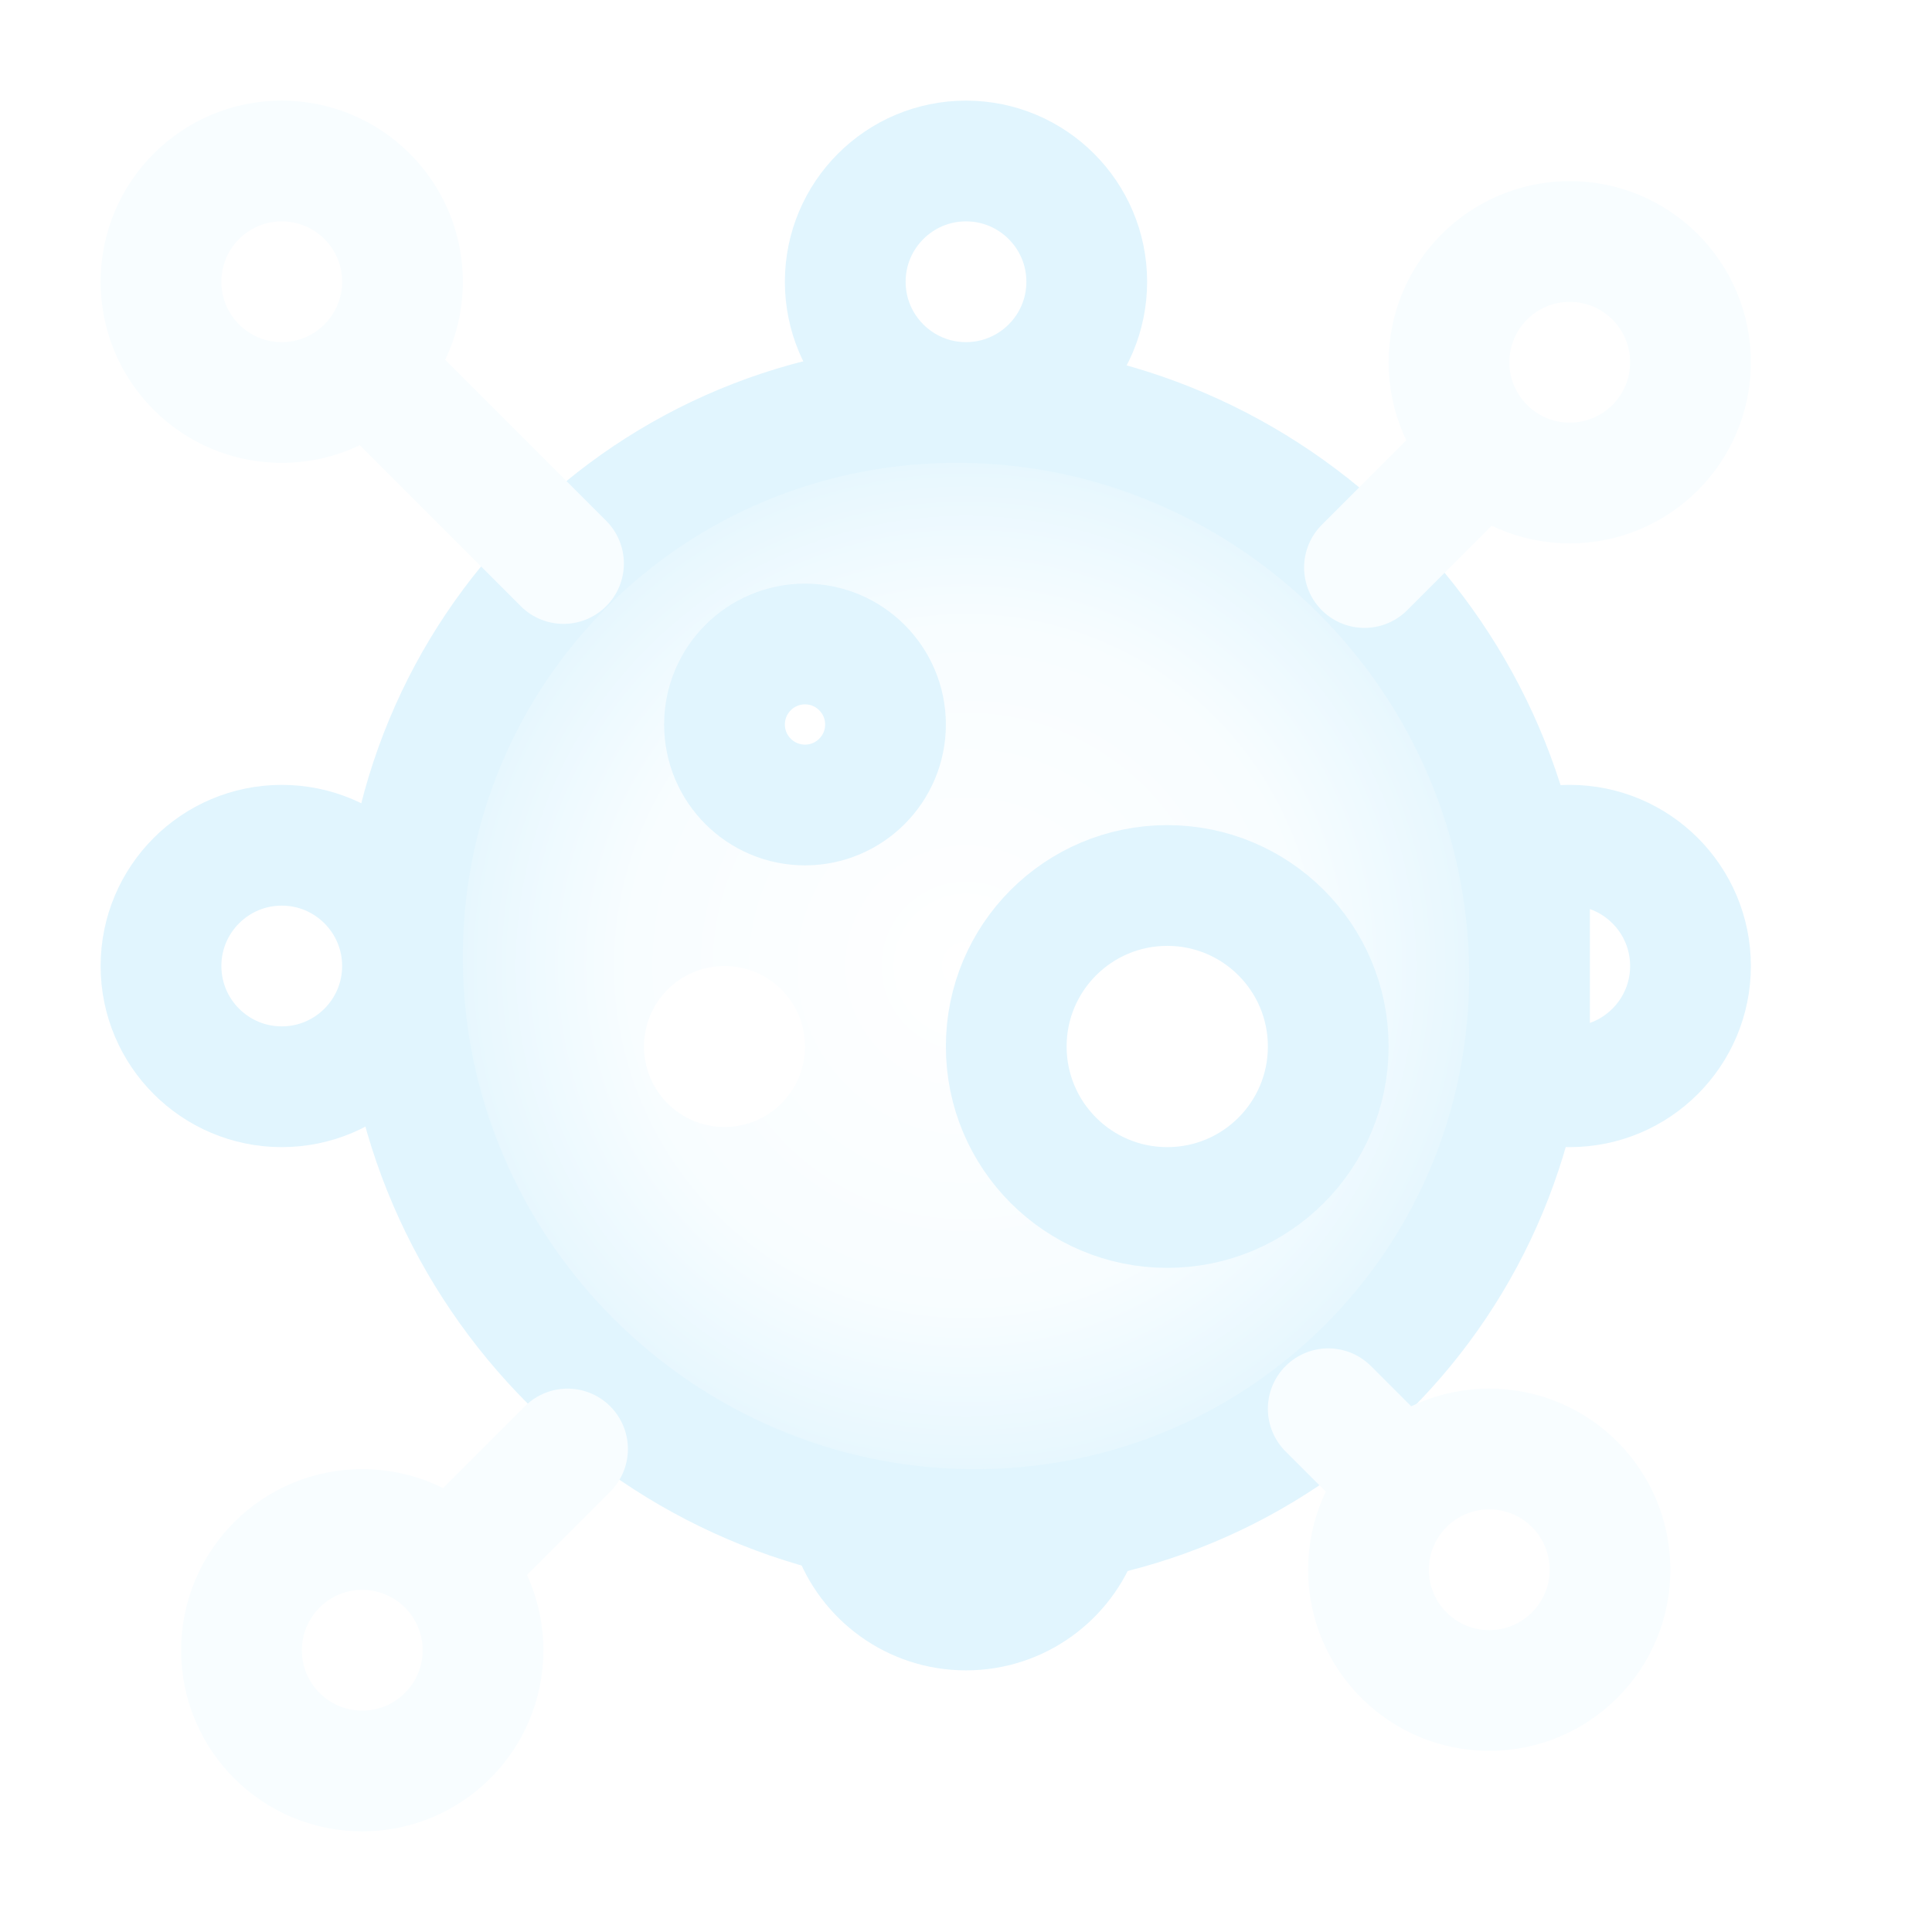 <svg xmlns="http://www.w3.org/2000/svg" viewBox="0 0 24 24">
    <defs>
      <!-- Much brighter gradient for main body -->
      <radialGradient id="virusGradient" cx="50%" cy="50%" r="50%">
        <stop offset="0%" stop-color="#FFFFFF"/>
        <stop offset="60%" stop-color="#F8FDFF"/>
        <stop offset="100%" stop-color="#E1F5FE"/>
      </radialGradient>
      
      <!-- Enhanced glow filter -->
      <filter id="glow" x="-50%" y="-50%" width="200%" height="200%">
        <feGaussianBlur stdDeviation="0.5" result="coloredBlur"/>
        <feMerge>
          <feMergeNode in="coloredBlur"/>
          <feMergeNode in="SourceGraphic"/>
        </feMerge>
      </filter>
    </defs>
  
    <!-- Main virus body with animation -->
    <path d="M12.056 19C15.922 19.031 19.031 15.922 19 12.056C18.969 8.191 15.809 5.031 11.944 5C8.078 4.969 4.969 8.078 5 11.944C5.031 15.809 8.191 18.969 12.056 19Z" 
          fill="url(#virusGradient)" 
          stroke="#E1F5FE" 
          stroke-width="1.5" 
          stroke-linecap="round"
          filter="url(#glow)">
      <animate attributeName="d" 
               dur="4s" 
               repeatCount="indefinite"
               values="
                 M12.056 19C15.922 19.031 19.031 15.922 19 12.056C18.969 8.191 15.809 5.031 11.944 5C8.078 4.969 4.969 8.078 5 11.944C5.031 15.809 8.191 18.969 12.056 19Z;
                 M12.056 19.3C16.122 19.331 19.331 16.122 19.3 12.056C19.269 8.191 15.809 4.831 11.944 4.8C8.078 4.769 4.769 8.078 4.8 11.944C4.831 15.809 8.191 19.269 12.056 19.3Z;
                 M12.056 19C15.922 19.031 19.031 15.922 19 12.056C18.969 8.191 15.809 5.031 11.944 5C8.078 4.969 4.969 8.078 5 11.944C5.031 15.809 8.191 18.969 12.056 19Z"
      />
    </path>
  
    <!-- Corner spikes with animation -->
    <path d="M18 6L16.95 7.05" stroke="#F8FDFF" stroke-width="1.5" stroke-linecap="round">
      <animateTransform attributeName="transform" type="rotate" values="0 18 6;10 18 6;0 18 6" dur="3s" repeatCount="indefinite"/>
    </path>
    <path d="M5 5L7 7" stroke="#F8FDFF" stroke-width="1.5" stroke-linecap="round">
      <animateTransform attributeName="transform" type="rotate" values="0 5 5;-10 5 5;0 5 5" dur="3.2s" repeatCount="indefinite"/>
    </path>
    <path d="M17.05 18.05L16.5 17.5" stroke="#F8FDFF" stroke-width="1.5" stroke-linecap="round">
      <animateTransform attributeName="transform" type="rotate" values="0 17 18;10 17 18;0 17 18" dur="2.8s" repeatCount="indefinite"/>
    </path>
    <path d="M6 19.05L7.05 18" stroke="#F8FDFF" stroke-width="1.5" stroke-linecap="round">
      <animateTransform attributeName="transform" type="rotate" values="0 6 19;-10 6 19;0 6 19" dur="3.4s" repeatCount="indefinite"/>
    </path>
  
    <!-- Large circles -->
    <path d="M16.5 13C16.5 14.105 15.605 15 14.5 15C13.395 15 12.5 14.105 12.5 13C12.5 11.895 13.395 11 14.5 11C15.605 11 16.5 11.895 16.5 13Z" 
          stroke="#E1F5FE" 
          stroke-width="1.5"
          fill="#FFFFFF">
      <animate attributeName="opacity" values="1;0.7;1" dur="2s" repeatCount="indefinite"/>
    </path>
  
    <!-- Small circles -->
    <path d="M11 9C11 9.552 10.552 10 10 10C9.448 10 9 9.552 9 9C9 8.448 9.448 8 10 8C10.552 8 11 8.448 11 9Z" 
          stroke="#E1F5FE" 
          stroke-width="1.5"
          fill="#FFFFFF">
      <animate attributeName="opacity" values="0.7;1;0.7" dur="1.8s" repeatCount="indefinite"/>
    </path>
  
    <!-- Tiny circle -->
    <circle cx="9" cy="13" r="1" fill="#FFFFFF">
      <animate attributeName="r" values="1;1.2;1" dur="1.5s" repeatCount="indefinite"/>
    </circle>
  
    <!-- Outer circles with animation -->
    <circle cx="19.5" cy="4.5" r="1.5" stroke="#F8FDFF" stroke-width="1.5" fill="none">
      <animate attributeName="r" values="1.5;1.7;1.5" dur="2s" repeatCount="indefinite"/>
    </circle>
    <circle cx="3.5" cy="3.5" r="1.5" stroke="#F8FDFF" stroke-width="1.5" fill="none">
      <animate attributeName="r" values="1.5;1.7;1.5" dur="2.2s" repeatCount="indefinite"/>
    </circle>
  
    <!-- Semi-circles -->
    <path d="M2 12C2 12.828 2.672 13.5 3.5 13.5C4.328 13.5 5 12.828 5 12C5 11.172 4.328 10.5 3.5 10.5C2.672 10.5 2 11.172 2 12Z" 
          stroke="#E1F5FE" 
          stroke-width="1.5"
          fill="#FFFFFF">
      <animate attributeName="opacity" values="0.8;1;0.8" dur="1.6s" repeatCount="indefinite"/>
    </path>
  
    <!-- Additional outer circles -->
    <circle cx="18.5" cy="19.5" r="1.5" stroke="#F8FDFF" stroke-width="1.5" fill="none">
      <animate attributeName="r" values="1.5;1.7;1.5" dur="2.4s" repeatCount="indefinite"/>
    </circle>
    <circle cx="4.5" cy="20.5" r="1.5" stroke="#F8FDFF" stroke-width="1.5" fill="none">
      <animate attributeName="r" values="1.5;1.7;1.5" dur="2.6s" repeatCount="indefinite"/>
    </circle>
  
    <!-- Top semi-circle -->
    <path d="M13.5 3.5C13.5 4.328 12.828 5 12 5C11.172 5 10.5 4.328 10.5 3.5C10.5 2.672 11.172 2 12 2C12.828 2 13.5 2.672 13.5 3.5Z" 
          stroke="#E1F5FE" 
          stroke-width="1.5"
          fill="#FFFFFF">
      <animate attributeName="opacity" values="1;0.8;1" dur="2s" repeatCount="indefinite"/>
    </path>
  
    <!-- Right semi-circle -->
    <path d="M19.5 13.5C20.328 13.5 21 12.828 21 12C21 11.172 20.328 10.5 19.5 10.5C19.325 10.5 19.156 10.53 19 10.585V13.415C19.156 13.47 19.325 13.5 19.5 13.5Z" 
          stroke="#E1F5FE" 
          stroke-width="1.5"
          fill="#FFFFFF">
      <animate attributeName="opacity" values="0.8;1;0.8" dur="1.8s" repeatCount="indefinite"/>
    </path>
  
    <!-- Bottom semi-circle -->
    <path d="M10.585 19C10.791 19.583 11.347 20 12 20C12.653 20 13.209 19.583 13.415 19L10.585 19Z" 
          stroke="#E1F5FE" 
          stroke-width="1.5"
          fill="#FFFFFF">
      <animate attributeName="opacity" values="1;0.8;1" dur="2.2s" repeatCount="indefinite"/>
    </path>
  </svg>